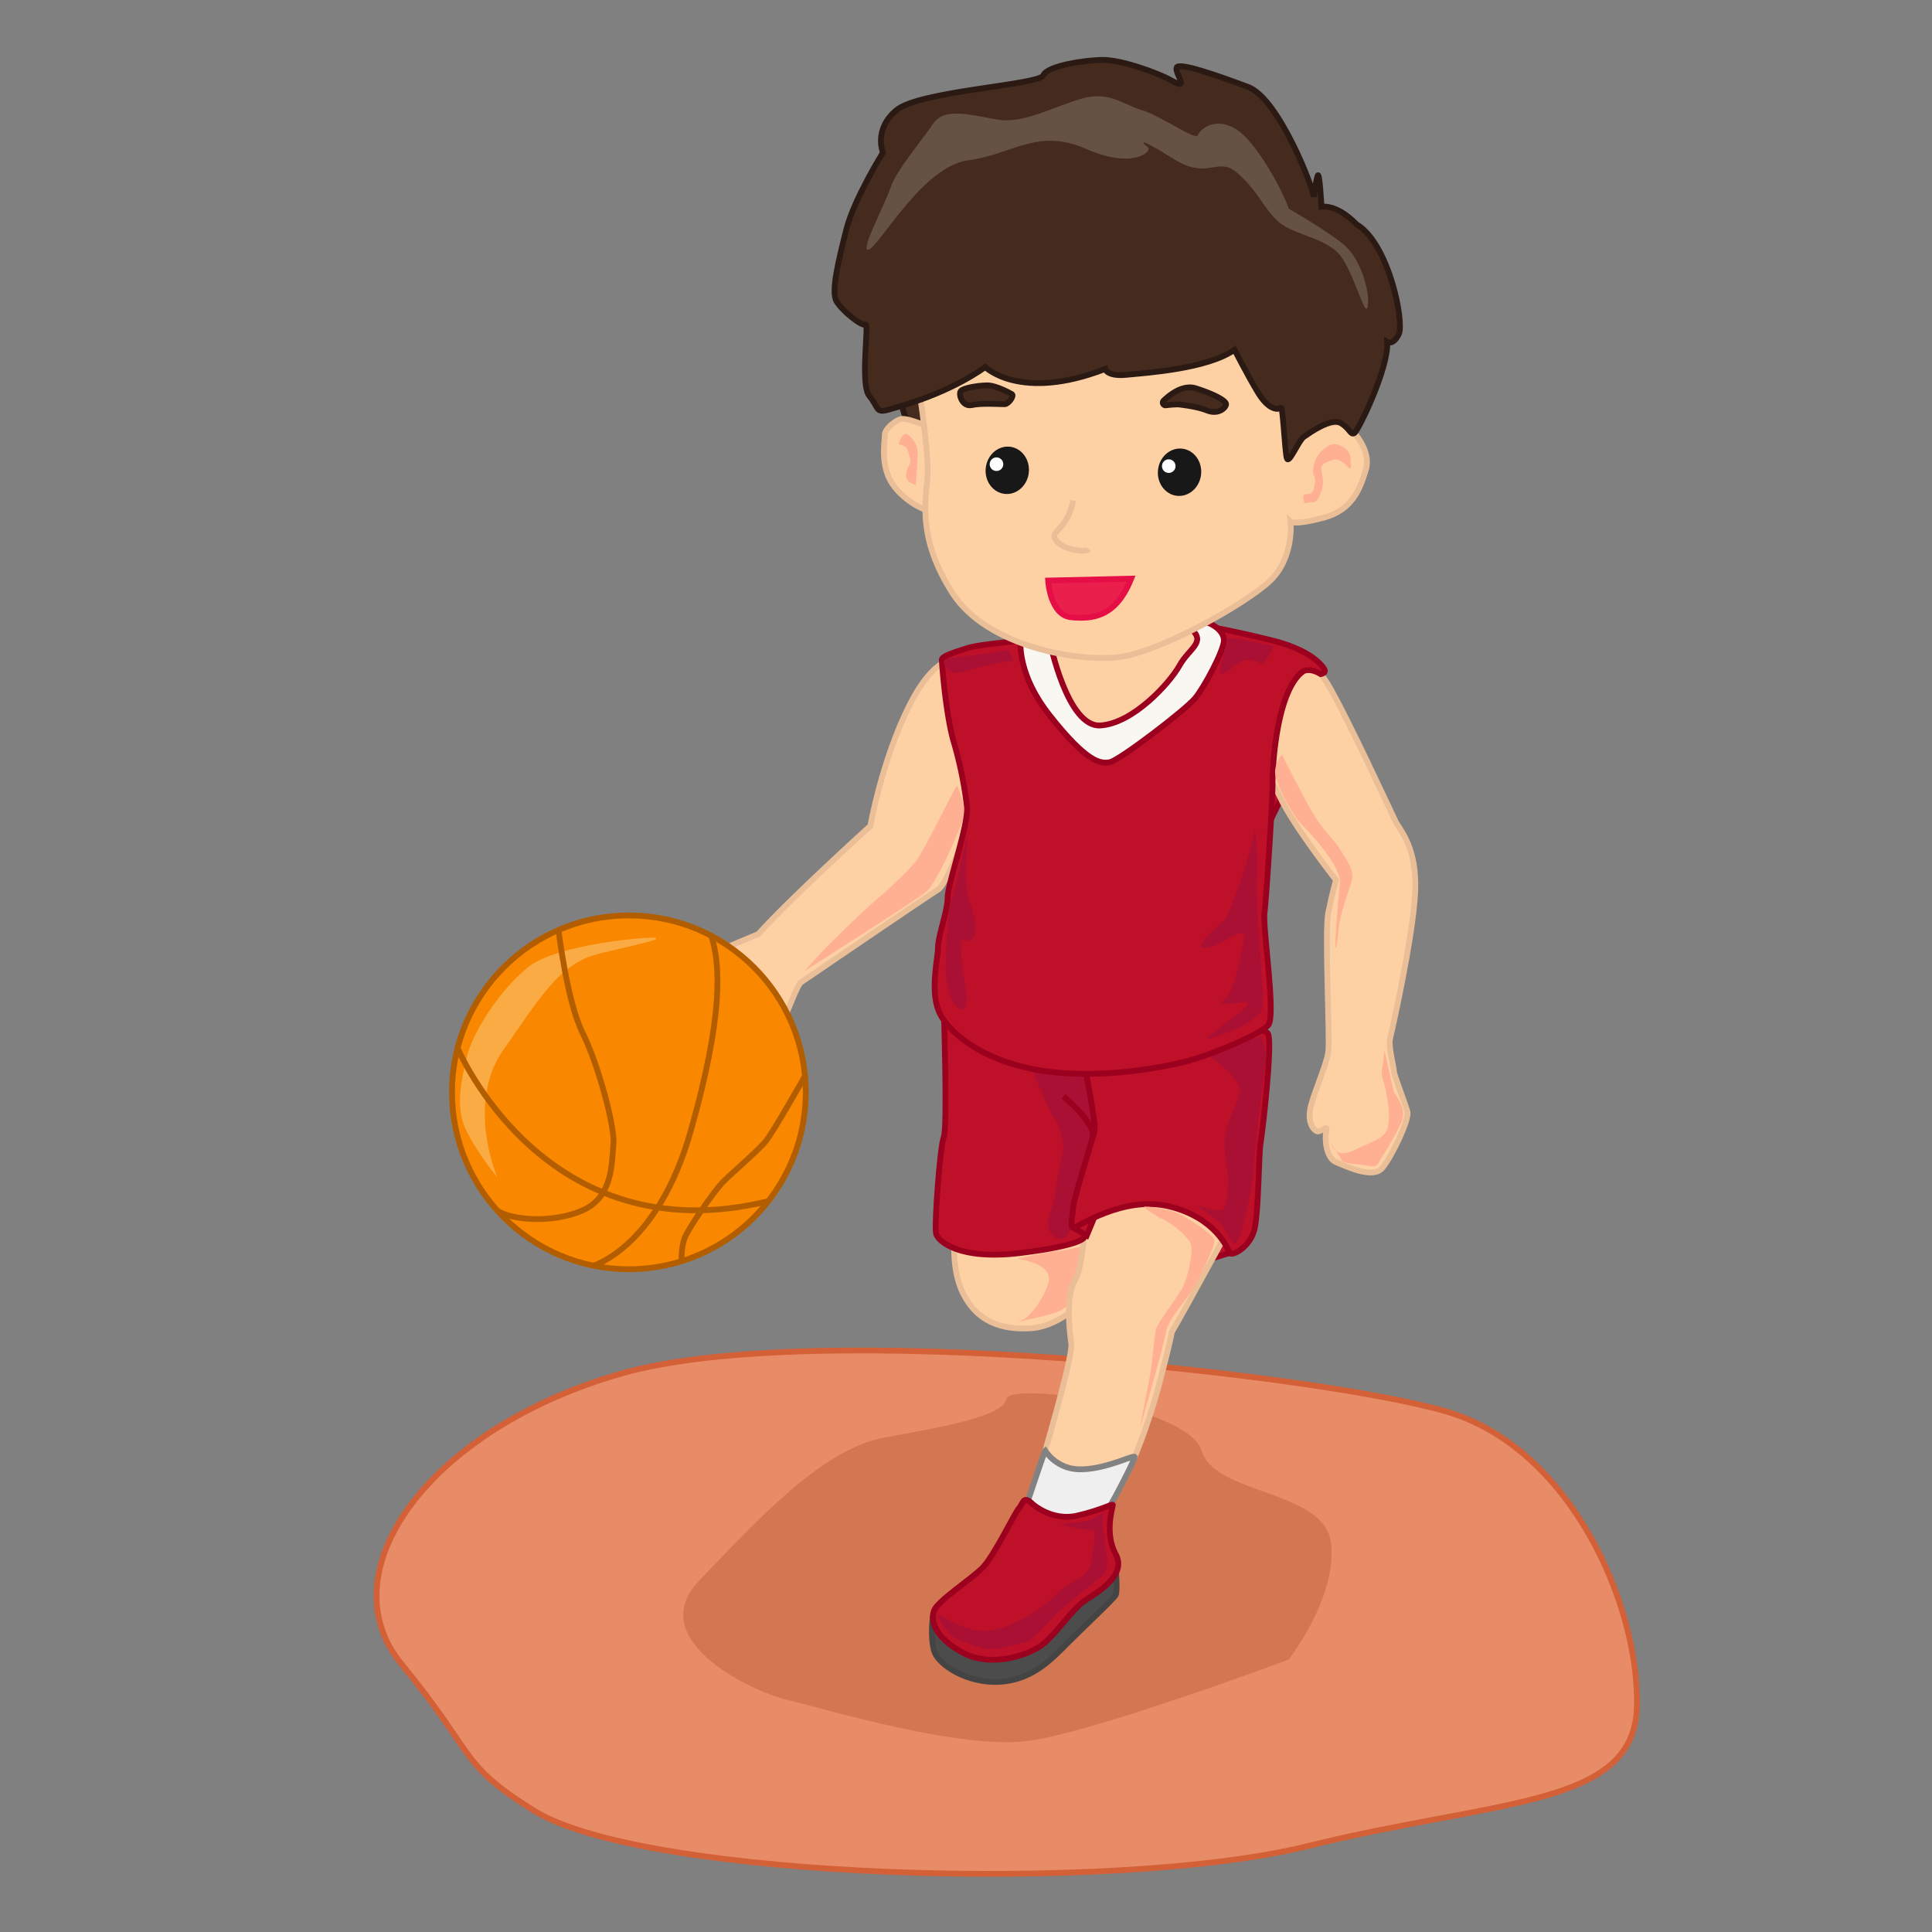 <svg xmlns="http://www.w3.org/2000/svg" viewBox="0 0 1000 1000"><rect x="0" y="0" width="1000" height="1000" fill="#808080" stroke="none"/><defs><style>.cls-1{fill:#e88c67;stroke:#d36037;}.cls-1,.cls-10,.cls-11,.cls-15,.cls-16,.cls-18,.cls-3,.cls-5,.cls-6,.cls-7,.cls-9{stroke-miterlimit:10;stroke-width:3px;}.cls-2{fill:#d37752;}.cls-3{fill:#fed1a5;stroke:#eabf98;}.cls-4{fill:#ffb092;}.cls-5{fill:#bf1029;}.cls-10,.cls-5,.cls-9{stroke:#9b001e;}.cls-6{fill:#efefef;stroke:#828282;}.cls-7{fill:#4c4c4c;stroke:#444;}.cls-8{fill:#aa0f34;}.cls-18,.cls-9{fill:none;}.cls-10{fill:#f8f7f1;}.cls-11{fill:#452b1e;stroke:#2b1a13;}.cls-12{fill:#655244;}.cls-13{fill:#191818;}.cls-14{fill:#fff;}.cls-15{fill:#ea1f4b;stroke:#e50e47;}.cls-16{fill:#f98700;}.cls-16,.cls-18{stroke:#b25d00;}.cls-17{fill:#faab44;}</style></defs><title>basketball</title><g id="Layer_6" data-name="Layer 6"><path class="cls-1" d="M276.41,937.18c57.27,35.7,302,42.76,400.3,18.4s169.35-20,170.55-72.38-34.11-133.38-98.12-152.44S422,682.34,321.82,710.9s-153.07,102.86-114,150.4S237.24,912.75,276.41,937.18Z"/><path class="cls-2" d="M667,859s-99,37-134,42-104-16-125-21-75-32-46-62,63-68,96-74,61-11,63-20,94,4,101,27,64,20,67,48S667,859,667,859Z"/></g><g id="Layer_2" data-name="Layer 2"><path class="cls-3" d="M494.5,636.5s-3,19,4,33,19,19,35,18,29-16,29-16l10-35-19-6Z"/><path class="cls-4" d="M526.5,651.5c6,1,19,4,16,13s-9,16-12,18-11,3-11,3,23-4,29-7a23.66,23.66,0,0,0,9-8l5-26s-12,3-15,3S526.5,651.5,526.5,651.5Z"/><path class="cls-5" d="M636.5,648.5l-16,5,8-18S637.5,642.5,636.5,648.5Z"/><path class="cls-3" d="M638.5,631.5s-26,48-32,58c0,0,0,2-6,25s-16,49-20,52-42-7-42-7,17-57,16-64-3-25,2-33,6-44,6-44,44-10,59,0S638.5,631.5,638.5,631.5Z"/><path class="cls-6" d="M541,750.85a21.48,21.48,0,0,0,18.47,9.65c13,0,27.56-7.72,27.78-6.36S576.5,776.5,574.5,779.5s-3,19-3,19l-30-8-11-6v-3S540.57,751.2,541,750.85Z"/><path class="cls-7" d="M577.5,811.5s1,12,0,14-17,17-25,25-18,19-35,20-32-9-34-16-1-18.35,0-19.67,50-4.33,50-4.33Z"/><path class="cls-5" d="M534.5,778.5s10,9,23,6S576,778,576,779s-4.5,14.5,1.5,25.5-10,20-16,24-14,16-21,22-27,13-42,5-17-17-15-22,19-16,25-22,17-29,19-31S529.5,773.5,534.5,778.5Z"/><path class="cls-5" d="M488.5,522.5s2,61,0,66-5,46-4,50,12,14,44,10,32.6-8,32.6-8l9.4-37,2-15,3-42Z"/><path class="cls-8" d="M533.5,551.5c1,2,8,21,12,27s6,14,4,21-3,17-4,22-5,11-2,16,7,4,9,2,8-21,8-21l10-30v-30l-20-10Z"/><polygon class="cls-5" points="562.5 639.5 555.5 635.5 562.11 627.28 567.5 627.5 562.5 639.5"/><path class="cls-5" d="M561.5,552.5s6,29,5,33-11,36-11,39-2,11,0,11,26-17,50-11,30,22,31,24,11-3,13-13,2-38,3-44,6-49,4-56-36,6-49,7-34,5-39,6S561.5,552.5,561.5,552.5Z"/><path class="cls-9" d="M550.5,567.5s17.18,14.43,15.09,21.21"/><path class="cls-8" d="M623.5,544.5s18,13,18,19-5,14-7,22,1,19,1,24,0,15.52-3,16.76-14-2.76-14-2.76,13,8,15,12,4,9,6,8,8-20,10-45,6-50,6-52-2-10-3-10S623.5,544.5,623.5,544.5Z"/><path class="cls-4" d="M600.5,630.5c2,0,15,9,16,14s-2,18-5,23-12,17-13,20-2,17-3,23-5,25-5,26-2,8-2,8,14-48,15-55,12-18,15-24,11-21,10-24-15-12-20-14-14-3-16-3S600.5,630.5,600.5,630.5Z"/><path class="cls-8" d="M549,789s13-1,17-3,6-5,5-1,2,20,2,22,1,6-4,10-19,15-22,18-12,14-16,15-18,5-23,3-13-3-17-8-6-8-5-9,15,12,31,7a71.73,71.73,0,0,0,31-19c6-6,16-7,17-16s3-16,0-16S551,790,549,789Z"/></g><g id="Layer_3" data-name="Layer 3"><polygon class="cls-5" points="657.9 423.97 666.5 406.5 654.5 395.5 653.5 423.5 657.9 423.97"/><path class="cls-3" d="M498,341c-2,0-13.5-3.5-27.5,24.5s-20,62-20,62-42,38-58,56c0,0-20,8-29,13s23,56,29,55,19-41,22-43,66-45,71-48,17-36,20-45,10-67,6-69S498,341,498,341Z"/><path class="cls-4" d="M495.5,406.5c-1,0-17,34-22,40s-15,15-22,21-22,21-24,23-11,12-11,12,57-36,63-41,20-38,20-41S495.5,406.5,495.5,406.5Z"/><path class="cls-3" d="M662.5,338.5c1,0,15-1,25,16s33,67,35,71,11,13,10,36-12,72-13,76,2,15,2,17,6,17,7,21-8,23-13,29-19-1-24-3-6-12-5-16-3,1-5,0-5-5-3-13,8-21,9-28-2-62,0-72,4-17,4-17-22-28-29-43-21-29-21-29Z"/><path class="cls-5" d="M531.5,331.5c-2,0-25,2-31,4s-13,4-13,6,2,28,6,42a205.54,205.54,0,0,1,7,34c1,9-10,40-10,47s-5,20-5,26-5,25,2,36,25,24,54,28,60-2,72-5,39-14,43-19-3-50-2-58,4.35-60.19,4.17-67.09,1.83-47.91,15.83-57.91c0,0,3.16-2.17,9.08,1.41,0,0,2.92-.41,1.92-2.41s-7-10-27-15-37-8-37-8-54-2-72,4S531.5,331.5,531.5,331.5Z"/><path class="cls-3" d="M535.5,331.5s16,51,32,52,49-29,52-34,5-22,5-22l-11-8Z"/><path class="cls-10" d="M622.5,321.5c-5-1-94,7-94,7s-4,18,15,42,26,25,31,24,39-27,44-33,15-25,15-30S627.5,322.5,622.5,321.5Zm-12,23c-5,9-24,30-41,31s-26-43-26-43,65-14,73-7S615.5,335.5,610.5,344.5Z"/><path class="cls-8" d="M649.5,428.5c-1,11-13,45-16,48s-18,15-9,14,22-15,19-2-4,23-10,29,19-3,11,4-25,18-18,16,26-9,27-16-4-58-3-67S649.5,428.5,649.5,428.5Z"/><path class="cls-8" d="M500.5,432.5c1,3-3,23,2,36s1,21-3,18-1,18,0,23,2,13-2,13-8-11-8-20,1-32,3-37S500.5,432.5,500.5,432.5Z"/><path class="cls-8" d="M653.5,343.5c-1,0-8-4-13,0s-9,7-9,4,4-16,4-17,21,3,23,4S653.5,343.5,653.5,343.5Z"/><path class="cls-8" d="M524.5,342.5c-2-1-14,2-18,3s-10,3-12,3-11-7-2-8,26-3,28-4S524.5,342.5,524.5,342.5Z"/><path class="cls-4" d="M663.5,390.5s12,24,17,32,10,12,13,17,8,11,6,17-5,15-6,20-1,12-2,14,1-24,2-33-15-26-20-31-13-20.92-13.5-26S663.5,390.5,663.5,390.5Z"/><path class="cls-4" d="M721.5,565.5s7,8,4,15a129.71,129.71,0,0,1-10,18c-2,3-2,6-7,5s-13-1-14-3-4-6-5-8,1,8,11,3,17-6,18-13,0-11-1-17-3-8-2-13a51,51,0,0,0,1-9Z"/></g><g id="Layer_4" data-name="Layer 4"><path class="cls-11" d="M465,205l10,30s10-11,9-13-7-28-7-28Z"/><path class="cls-3" d="M478.26,220S469,216,466,217s-8,5-8,8-2,13,2,22,15,16,20,17S478.26,220,478.26,220Z"/><path class="cls-4" d="M474,251s-5-1-5-5,3-6,2-9-1-5-3-6a7.74,7.74,0,0,0-3-1s2-7,5-5a12.31,12.31,0,0,1,5,10C475,239,474,251,474,251Z"/><path class="cls-3" d="M668,270s2,19-11,31-56,36-77,39-69-5-87-33-14-48-13-59-3-39-6-58,7-42,58-44,111,1,128,10,14,70,14,70,14-9,20-7,16,14,13,24-7,21-22,25S668,270,668,270Z"/><path class="cls-4" d="M675,256c.71-.71,4,1,5-3s1-5,0-7,0-7,2-10,6-7,10-6,7,4,7,7,1,7-1,5-5-5-8-4-7,2-6,6,1,7,0,10-2,6-5,6-4,1-4,0S674,257,675,256Z"/><path class="cls-11" d="M680,102c0-4-18-51-34-57s-36-13-37-10,7,12-2,7-27-11-36-11-29,3-31,8-64,8-76,18-7,22-7,22-15,24-19,40-8,32-5,37,13,13,15,12-3,31,2,37,3,9,10,7,30-8,50-22c0,0,18,18,62,1,0,0,1,4,11,3s42-3,56-13c0,0,6,12,12,22s11,9,12,8,2,22,3,26,6-9,9-11,14-10,19-7,4.91,6.34,7,5.17S719,190,718,177c0,0,3,2,6-4s-5-47-22-57c0,0-9-10-18-9,0,0-1-19-2-16S680,102,680,102Z"/><path class="cls-12" d="M667,108c-2-7-16-34-27-41s-19,0-20,3-19-10-29-13-17-10-31-6-30,13-43,11-28-7-34,2-19,24-22,33-17,35-11,32,28-43,51-46,36-17,61-6,35,1,32-1-6-6,13,6,23-2,34,8,13,18,21,25,26,8,33,19,12,32,13,24-4-24-12-31S667,108,667,108Z"/><path class="cls-11" d="M603.41,209.79a1.41,1.41,0,0,1-1.13-2.41c3.55-3.41,10.18-8.46,16.72-6.37,9.57,3.07,16,6.48,15.58,8.44s-4.19,5.24-9.85,3-13.69-2.92-14.67-3.13A58.44,58.44,0,0,0,603.41,209.79Z"/><path class="cls-11" d="M523.87,204.1s-8.13-4.78-13.13-4.64-11.86,1.32-13.37,2.86.68,8.49,5.65,7.35,15-.41,17-.46S524.9,205.07,523.87,204.1Z"/><ellipse class="cls-13" cx="610.51" cy="244.42" rx="12.28" ry="11.21" transform="translate(300.69 824.48) rotate(-83.71)"/><circle class="cls-14" cx="604.94" cy="241.26" r="3.52"/><ellipse class="cls-13" cx="521.35" cy="243.42" rx="12.28" ry="11.21" transform="translate(222.29 734.97) rotate(-83.71)"/><circle class="cls-14" cx="515.78" cy="240.27" r="3.52"/><path class="cls-3" d="M555.5,259.05c-1.25,5.87-3.07,9.57-5.86,13.06s-6.14,4.83-1.87,8.81S562,286,563.41,284.25"/><path class="cls-15" d="M542.5,300.5s1,18,12,19,23,0,31-20Z"/></g><g id="Layer_5" data-name="Layer 5"><circle class="cls-16" cx="325.5" cy="565.39" r="91.56"/><path class="cls-17" d="M257.5,609.5c-1-2-16-39,3-66s29-45,50-50,31-7,29-8-51,3-66,15-29,34-32,47-6,26,0,38S257.5,609.5,257.5,609.5Z"/><path class="cls-18" d="M236.84,542.44s45,107.53,160.82,79.3"/><path class="cls-18" d="M289.09,481.36s4.41,37.14,12.41,53.14,17,49,16,58,0,27-16,34-37.43,4.92-44.21,0"/><path class="cls-18" d="M307.14,655.1s33.36-9.6,50.36-69.6,15.39-86.23,10.69-101.11"/><path class="cls-18" d="M416.5,557.26s-16,28.24-20,33.24-17,16-22,21-18,24-20,29-1.74,12.32-1.74,12.32"/></g></svg>